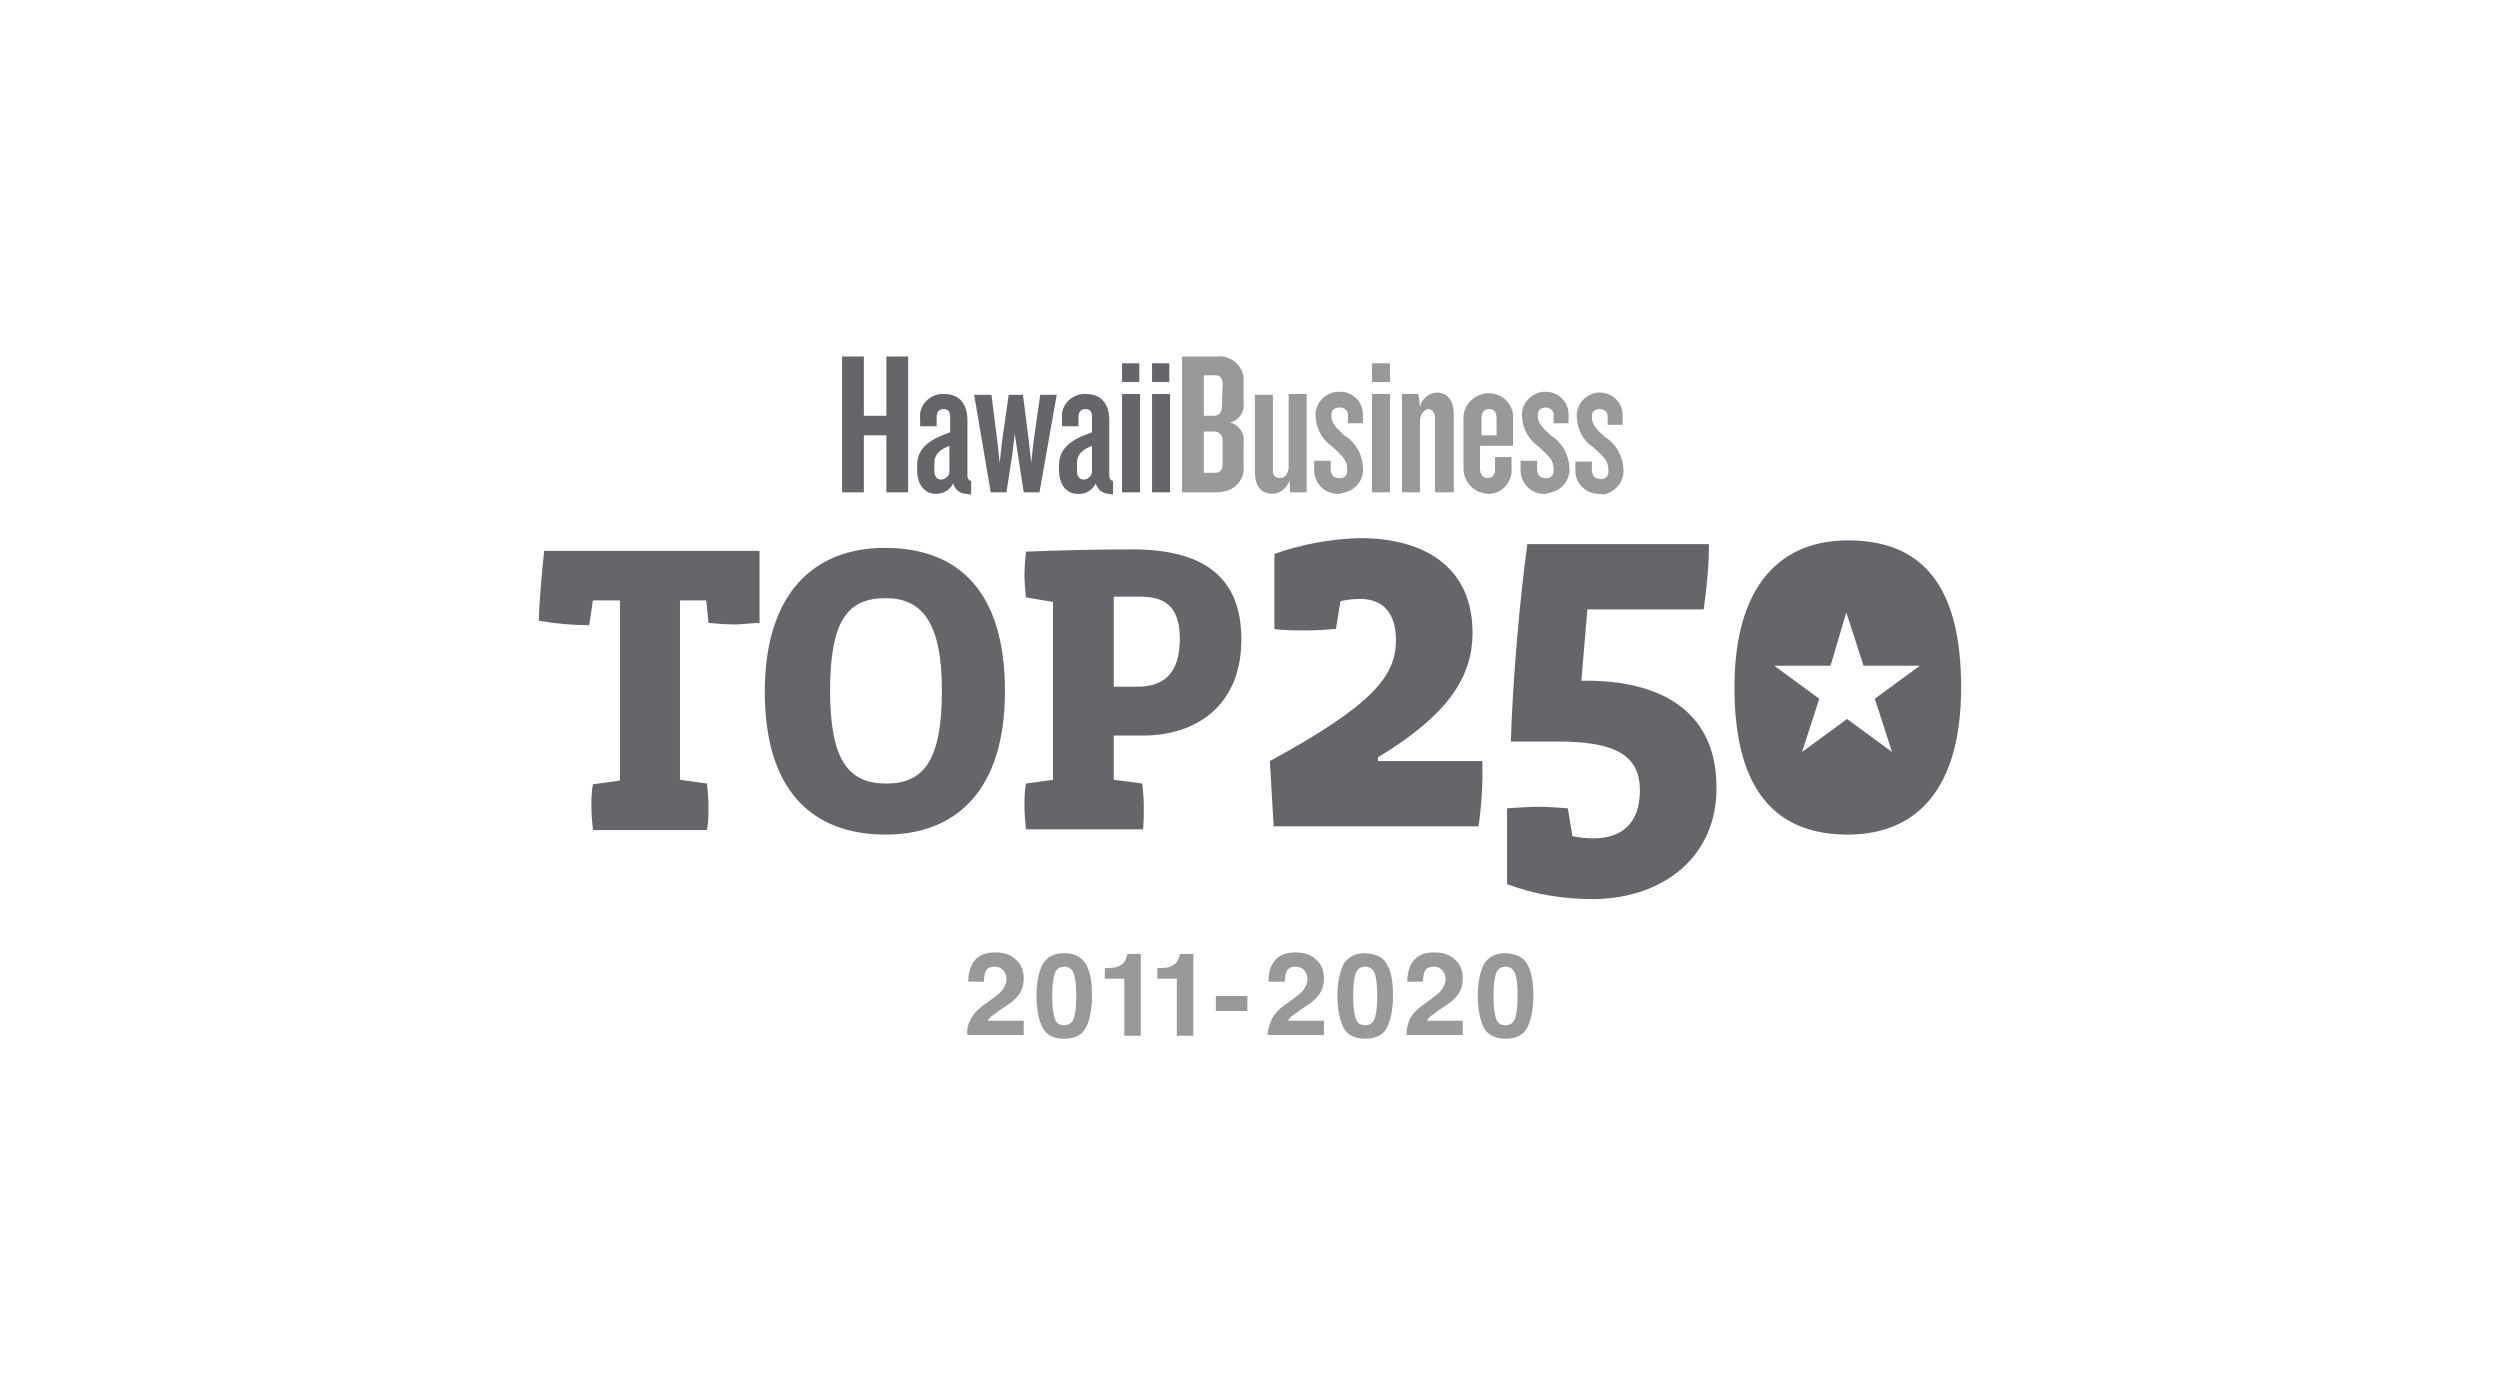 <?xml version="1.0" encoding="utf-8"?>
<!-- Generator: Adobe Illustrator 25.0.1, SVG Export Plug-In . SVG Version: 6.00 Build 0)  -->
<svg version="1.1" id="Layer_1" xmlns="http://www.w3.org/2000/svg" xmlns:xlink="http://www.w3.org/1999/xlink" x="0px" y="0px"
	 viewBox="0 0 333.1 185.5" style="enable-background:new 0 0 333.1 185.5;" xml:space="preserve">
<style type="text/css">
	.st0{fill:#65656A;}
	.st1{fill:#999999;}
</style>
<g id="Layer_1_1_">
</g>
<g>
	<path class="st0" d="M243.9,88.7h-7.5l6,4.4l-2.3,7.1l6-4.4l6,4.4l-2.3-7.1l6-4.4h-7.5l-2.3-7.1L243.9,88.7L243.9,88.7z
		 M246.2,111.2c-9.2,0-15.1-5.4-15.1-19.6c0-13.8,6.3-19.6,15.1-19.6c9.5,0,15.1,5.5,15.1,19.6C261.3,105.1,255.4,111.2,246.2,111.2
		z"/>
	<path class="st0" d="M101.2,83c-0.9,0-2.3,0.2-3.3,0.2s-2.5-0.1-3.5-0.2l-0.3-3h-3.5v23.9l3.6,0.5c0.1,1,0.2,2,0.2,3
		c0,1.1,0,2.1-0.2,3.2H79c-0.1-1-0.2-2.1-0.2-3.1s0-2,0.2-3l3.6-0.5V80H79l-0.5,3.3c-2.2,0-4.5-0.2-6.7-0.6c0-1.9,0.4-6.5,0.7-9.3
		h28.7V83z"/>
	<path class="st0" d="M118,79.7c-5,0-7.4,2.9-7.4,12.3s2.5,12.4,7.5,12.4s7.4-3.1,7.4-12.4S122.7,79.7,118,79.7z M118,111.2
		c-9.8,0-16.1-5.9-16.1-19s6.5-19.2,16-19.2c9.9,0,16,5.9,16,19.1S127.4,111.2,118,111.2z"/>
	<path class="st0" d="M151.9,79.5c-1.4,0-2.5,0-3.5,0v12h3.1c3.7,0,5.7-1.9,5.7-6.4S155,79.5,151.9,79.5L151.9,79.5z M152.1,98h-3.7
		v5.9l3.8,0.5c0.1,1,0.2,2,0.2,3s0,2.1-0.1,3.1h-15.6c-0.1-1-0.2-2.1-0.2-3.1s0-2,0.2-3l3.6-0.5V80.2l-3.6-0.6c-0.1-1-0.2-2-0.2-3
		s0.1-2.1,0.2-3.1c4.8-0.2,10.2-0.3,14.1-0.3c9.1,0,14.6,3.3,14.6,12C165.4,94.3,159,98.1,152.1,98L152.1,98z"/>
	<path class="st0" d="M197,110.1h-27.3l-0.5-8.7C183,93.9,186,90,186,85.3c0-3.7-1.8-5.5-4.8-5.5c-0.9,0-1.7,0.1-2.6,0.3l-0.6,3.7
		c-1.2,0.1-2.8,0.2-4,0.2s-3,0-4.2-0.2v-10c3.7-1.3,7.5-2,11.4-2.1c8.9,0,15,4.1,15,12.6c0,5.7-3,10.8-12.6,16.6v0.5h13.9
		C197.6,104.4,197.4,107.3,197,110.1L197,110.1z"/>
	<path class="st0" d="M212.3,119.8c-3.9,0-7.8-0.6-11.5-2v-10.1c1.2-0.1,3-0.2,4.2-0.2c1.3,0,2.6,0.1,3.9,0.2l0.6,3.7
		c0.9,0.2,1.9,0.3,2.8,0.3c4,0,6.2-2.2,6.2-6.4c0-4.6-3.2-6.5-10.9-6.5h-6.3c0.3-8.9,1.2-18.9,2.2-26.3h24.2c0,2.9-0.3,5.8-0.7,8.7
		h-15.5l-0.8,9.5h0.7c9.1,0,17.3,3.5,17.3,14.2C228.8,113.9,221.9,119.7,212.3,119.8L212.3,119.8z"/>
	<polygon class="st0" points="118.1,65.6 118.1,58 115.1,58 115.1,65.6 112.2,65.6 112.2,47.5 115.1,47.5 115.1,55.4 118.1,55.4 
		118.1,47.5 121,47.5 121,65.6 	"/>
	<path class="st0" d="M126.5,59.4c-1.3,0.5-2,1.2-2,2.2v1.2c0,0.6,0.3,1.1,0.9,1.1s1.2-0.6,1.1-1.2l0,0V59.4z M128.8,65.8
		c-0.9,0-1.6-0.6-1.8-1.4c-0.4,0.9-1.3,1.4-2.3,1.4c-1.5,0-2.5-1.2-2.5-3.2V62c0-2.4,1.8-3.5,4.4-4.4v-2.1c0-0.7-0.3-1-0.9-1
		s-0.9,0.4-0.9,1.1v1.2h-2.2v-1c-0.2-1.6,1-3.1,2.7-3.3c0.2,0,0.3,0,0.5,0c2.2,0,3.1,1.5,3.1,3.5v7.4c0,0.4,0.2,0.6,0.5,0.7v1.8
		L128.8,65.8L128.8,65.8z"/>
	<polygon class="st0" points="138.5,65.6 136.4,65.6 135.6,60.4 135.2,57.8 134.9,60.4 134.1,65.6 132,65.6 129.8,52.6 132.1,52.6 
		132.9,58.9 133.2,61.7 133.5,58.9 134.4,52.6 136.3,52.6 137.1,58.9 137.4,61.7 137.7,58.9 138.6,52.6 140.8,52.6 	"/>
	<path class="st0" d="M145.5,59.4c-1.3,0.5-2,1.2-2,2.2v1.2c0,0.6,0.3,1.1,0.9,1.1c0.6,0,1.2-0.6,1.1-1.2l0,0V59.4z M147.8,65.8
		c-0.9,0-1.6-0.6-1.8-1.4c-0.4,0.9-1.4,1.5-2.4,1.4c-1.5,0-2.5-1.2-2.5-3.2V62c0-2.4,1.8-3.5,4.4-4.4v-2.1c0-0.7-0.3-1-0.9-1
		c-0.6,0-0.9,0.4-0.9,1.1v1.2h-2.2v-1c-0.2-1.6,1-3.1,2.7-3.3c0.2,0,0.4,0,0.5,0c2.2,0,3.1,1.5,3.1,3.5v7.4c0,0.4,0.2,0.6,0.5,0.7
		v1.8L147.8,65.8L147.8,65.8z"/>
	<path class="st0" d="M149.5,50.9v-2.5h2.3v2.5H149.5z M149.5,65.6V52.5h2.4v13.1H149.5z"/>
	<path class="st0" d="M153.5,50.9v-2.5h2.3v2.5H153.5z M153.5,65.6V52.5h2.4v13.1H153.5z"/>
	<path class="st1" d="M162.9,58.8c0-0.8-0.4-1.3-1.1-1.3h-1.4V63h1.5c0.7,0,1-0.4,1-1.2V58.8z M162.9,51.2c0-0.8-0.3-1.2-1-1.2h-1.5
		v5.4h1.3c0.7,0,1.1-0.4,1.1-1.2L162.9,51.2L162.9,51.2z M162.2,65.6h-4.7V47.5h4.7c1.7-0.2,3.3,1.1,3.5,2.8c0,0.2,0,0.5,0,0.7v2.6
		c0.2,1.2-0.6,2.4-1.8,2.7c1.2,0.3,2,1.5,1.8,2.7v3c0.2,1.7-1,3.3-2.8,3.5C162.7,65.6,162.4,65.6,162.2,65.6L162.2,65.6z"/>
	<path class="st1" d="M171.9,65.6l-0.1-1.6c-0.3,1-1.2,1.8-2.3,1.8c-1.5,0-2.3-1.1-2.3-2.9V52.6h2.4v10c-0.1,0.6,0.3,1.1,0.9,1.1
		c0,0,0,0,0.1,0c0.7,0,1.1-0.8,1.1-1.5v-9.7h2.4v13.1H171.9z"/>
	<path class="st1" d="M178.4,65.8c-1.7,0.1-3.2-1.2-3.3-3c0-0.2,0-0.4,0-0.6v-0.8h2.2v1c0,0.9,0.4,1.3,1.1,1.3
		c0.6,0.1,1.1-0.3,1.1-0.9c0-0.1,0-0.2,0-0.3c0-1.2-0.6-1.7-2-3c-1.3-0.9-2.1-2.3-2.2-3.9c-0.2-1.7,1.1-3.2,2.8-3.4
		c0.1,0,0.2,0,0.3,0c1.7-0.1,3.1,1.2,3.2,2.9c0,0.2,0,0.4,0,0.5v0.8h-2v-1c0.1-0.5-0.3-1-0.9-1.1c-0.1,0-0.2,0-0.3,0
		c-0.5,0-1,0.3-1,0.9c0,0.1,0,0.1,0,0.2c0,0.9,0.5,1.5,1.7,2.6c1.5,0.9,2.4,2.5,2.5,4.2c0.2,1.8-1.1,3.3-2.9,3.5
		C178.7,65.8,178.5,65.8,178.4,65.8z"/>
	<path class="st1" d="M182.8,50.9v-2.5h2.4v2.5H182.8z M182.8,65.6V52.5h2.4v13.1H182.8z"/>
	<path class="st1" d="M191.2,65.6v-9.9c0-0.7-0.4-1.2-0.9-1.2s-1.1,0.8-1.1,1.5v9.6h-2.4V52.5h2.2l0.2,1.7c0.2-1,1.1-1.8,2.2-1.9
		c1.5,0,2.3,1.1,2.3,2.9v10.4H191.2z"/>
	<path class="st1" d="M199.4,55.7c0-0.7-0.3-1.2-1-1.2s-1,0.5-1,1.2V58h2V55.7z M198.4,65.8c-1.9,0-3.4-1.5-3.4-3.4
		c0-0.1,0-0.2,0-0.3v-6c-0.2-1.9,1.2-3.5,3.1-3.7c0.1,0,0.2,0,0.3,0c1.8,0,3.3,1.5,3.2,3.3c0,0.1,0,0.3,0,0.4v3.3h-4.4v3.1
		c0,0.7,0.4,1.2,1,1.2c0.7,0,1-0.5,1-1.2v-1.6h2.2v1.3c0.2,1.8-1,3.4-2.8,3.6C198.6,65.8,198.5,65.8,198.4,65.8z"/>
	<path class="st1" d="M205.9,65.8c-1.7,0.1-3.2-1.2-3.3-3c0-0.2,0-0.4,0-0.6v-0.8h2.2v1c0,0.9,0.4,1.3,1.1,1.3
		c0.6,0.1,1.1-0.3,1.1-0.9c0-0.1,0-0.2,0-0.3c0-1.2-0.6-1.7-2-3c-1.3-0.9-2.1-2.3-2.2-3.9c-0.2-1.7,1.1-3.2,2.8-3.4
		c0.1,0,0.3,0,0.4,0c1.7,0,3,1.4,3,3c0,0.1,0,0.2,0,0.4v0.8h-2v-1c0.1-0.5-0.3-1-0.9-1.1c-0.1,0-0.2,0-0.2,0c-0.5,0-1,0.3-1,0.9
		c0,0.1,0,0.1,0,0.2c0,0.9,0.5,1.5,1.7,2.6c1.5,0.9,2.4,2.5,2.5,4.2c0.2,1.8-1.1,3.3-2.9,3.5C206.2,65.8,206.1,65.8,205.9,65.8z"/>
	<path class="st1" d="M213.2,65.8c-1.7,0.1-3.2-1.2-3.3-2.9c0-0.2,0-0.4,0-0.6v-0.8h2.2v1c0,0.9,0.4,1.3,1.1,1.3
		c0.6,0.1,1.1-0.3,1.1-0.9c0-0.1,0-0.2,0-0.3c0-1.2-0.6-1.7-2-3c-1.3-0.8-2.1-2.3-2.2-3.9c-0.2-1.7,1.1-3.2,2.8-3.4
		c0.1,0,0.2,0,0.2,0c1.7,0,3.1,1.3,3.1,3c0,0.2,0,0.3,0,0.5v0.8h-2v-1c0.1-0.5-0.3-1-0.9-1.1c-0.1,0-0.1,0-0.2,0c-0.5,0-1,0.3-1,0.9
		c0,0.1,0,0.1,0,0.2c0,0.9,0.5,1.5,1.7,2.6c1.5,0.9,2.4,2.5,2.5,4.2c0.2,1.7-1.1,3.3-2.8,3.5C213.5,65.8,213.4,65.8,213.2,65.8z"/>
	<g>
		<path class="st1" d="M129.3,135.9c0.3-0.7,1-1.5,2.2-2.3c1-0.7,1.6-1.2,1.9-1.5c0.4-0.5,0.7-1,0.7-1.6c0-0.5-0.1-0.8-0.4-1.2
			c-0.3-0.3-0.6-0.5-1.1-0.5c-0.7,0-1.1,0.2-1.3,0.7c-0.1,0.3-0.2,0.7-0.2,1.3h-2.1c0-0.9,0.2-1.7,0.5-2.3c0.6-1.1,1.6-1.6,3.1-1.6
			c1.2,0,2.1,0.3,2.8,1c0.7,0.6,1,1.5,1,2.5c0,0.8-0.2,1.5-0.7,2.2c-0.3,0.4-0.8,0.9-1.6,1.4l-0.9,0.6c-0.5,0.4-0.9,0.7-1.1,0.8
			c-0.2,0.2-0.4,0.4-0.5,0.6h4.8v1.9h-7.5C128.8,137.3,128.9,136.6,129.3,135.9z"/>
		<path class="st1" d="M144.7,128.5c0.6,1,0.8,2.4,0.8,4.2c0,1.8-0.3,3.2-0.8,4.2s-1.5,1.5-2.9,1.5s-2.4-0.5-2.9-1.5
			s-0.8-2.4-0.8-4.2c0-1.8,0.3-3.2,0.8-4.2c0.6-1,1.5-1.5,2.9-1.5S144.1,127.5,144.7,128.5z M140.5,135.6c0.2,0.7,0.6,1,1.3,1
			c0.6,0,1.1-0.3,1.3-1c0.2-0.7,0.3-1.6,0.3-2.9c0-1.3-0.1-2.3-0.3-2.9c-0.2-0.6-0.6-1-1.3-1c-0.6,0-1.1,0.3-1.3,1
			c-0.2,0.6-0.3,1.6-0.3,2.9C140.2,134,140.3,134.9,140.5,135.6z"/>
		<path class="st1" d="M147.2,130.5v-1.5c0.7,0,1.2-0.1,1.4-0.1c0.4-0.1,0.8-0.3,1.1-0.6c0.2-0.2,0.3-0.5,0.4-0.8
			c0.1-0.2,0.1-0.3,0.1-0.4h1.8v10.9h-2.2v-7.6H147.2z"/>
		<path class="st1" d="M154.2,130.5v-1.5c0.7,0,1.2-0.1,1.4-0.1c0.4-0.1,0.8-0.3,1.1-0.6c0.2-0.2,0.3-0.5,0.4-0.8
			c0.1-0.2,0.1-0.3,0.1-0.4h1.8v10.9h-2.2v-7.6H154.2z"/>
		<path class="st1" d="M162,132.7h4.2v2H162V132.7z"/>
		<path class="st1" d="M169.4,135.9c0.3-0.7,1-1.5,2.2-2.3c1-0.7,1.6-1.2,1.9-1.5c0.4-0.5,0.7-1,0.7-1.6c0-0.5-0.1-0.8-0.4-1.2
			c-0.3-0.3-0.6-0.5-1.1-0.5c-0.7,0-1.1,0.2-1.3,0.7c-0.1,0.3-0.2,0.7-0.2,1.3H169c0-0.9,0.2-1.7,0.5-2.3c0.6-1.1,1.6-1.6,3.1-1.6
			c1.2,0,2.1,0.3,2.8,1c0.7,0.6,1,1.5,1,2.5c0,0.8-0.2,1.5-0.7,2.2c-0.3,0.4-0.8,0.9-1.6,1.4l-0.9,0.6c-0.5,0.4-0.9,0.7-1.1,0.8
			c-0.2,0.2-0.4,0.4-0.5,0.6h4.8v1.9h-7.5C168.9,137.3,169.1,136.6,169.4,135.9z"/>
		<path class="st1" d="M184.8,128.5c0.6,1,0.8,2.4,0.8,4.2c0,1.8-0.3,3.2-0.8,4.2s-1.5,1.5-2.9,1.5c-1.4,0-2.4-0.5-2.9-1.5
			s-0.8-2.4-0.8-4.2c0-1.8,0.3-3.2,0.8-4.2c0.6-1,1.5-1.5,2.9-1.5C183.3,127.1,184.3,127.5,184.8,128.5z M180.6,135.6
			c0.2,0.7,0.6,1,1.3,1c0.6,0,1.1-0.3,1.3-1c0.2-0.7,0.3-1.6,0.3-2.9c0-1.3-0.1-2.3-0.3-2.9c-0.2-0.6-0.6-1-1.3-1
			c-0.6,0-1.1,0.3-1.3,1c-0.2,0.6-0.3,1.6-0.3,2.9C180.3,134,180.4,134.9,180.6,135.6z"/>
		<path class="st1" d="M203.5,128.5c0.6,1,0.8,2.4,0.8,4.2c0,1.8-0.3,3.2-0.8,4.2s-1.5,1.5-2.9,1.5c-1.4,0-2.4-0.5-2.9-1.5
			s-0.8-2.4-0.8-4.2c0-1.8,0.3-3.2,0.8-4.2c0.6-1,1.5-1.5,2.9-1.5C202,127.1,203,127.5,203.5,128.5z M199.3,135.6
			c0.2,0.7,0.6,1,1.3,1c0.6,0,1.1-0.3,1.3-1c0.2-0.7,0.3-1.6,0.3-2.9c0-1.3-0.1-2.3-0.3-2.9c-0.2-0.6-0.6-1-1.3-1
			c-0.6,0-1.1,0.3-1.3,1c-0.2,0.6-0.3,1.6-0.3,2.9C199,134,199.1,134.9,199.3,135.6z"/>
		<path class="st1" d="M187.8,135.9c0.3-0.7,1-1.5,2.2-2.3c1-0.7,1.6-1.2,1.9-1.5c0.4-0.5,0.7-1,0.7-1.6c0-0.5-0.1-0.8-0.4-1.2
			c-0.3-0.3-0.6-0.5-1.1-0.5c-0.7,0-1.1,0.2-1.3,0.7c-0.1,0.3-0.2,0.7-0.2,1.3h-2.1c0-0.9,0.2-1.7,0.5-2.3c0.6-1.1,1.6-1.6,3.1-1.6
			c1.2,0,2.1,0.3,2.8,1c0.7,0.6,1,1.5,1,2.5c0,0.8-0.2,1.5-0.7,2.2c-0.3,0.4-0.8,0.9-1.6,1.4l-0.9,0.6c-0.5,0.4-0.9,0.7-1.1,0.8
			c-0.2,0.2-0.4,0.4-0.5,0.6h4.8v1.9h-7.5C187.4,137.3,187.5,136.6,187.8,135.9z"/>
	</g>
</g>
</svg>
